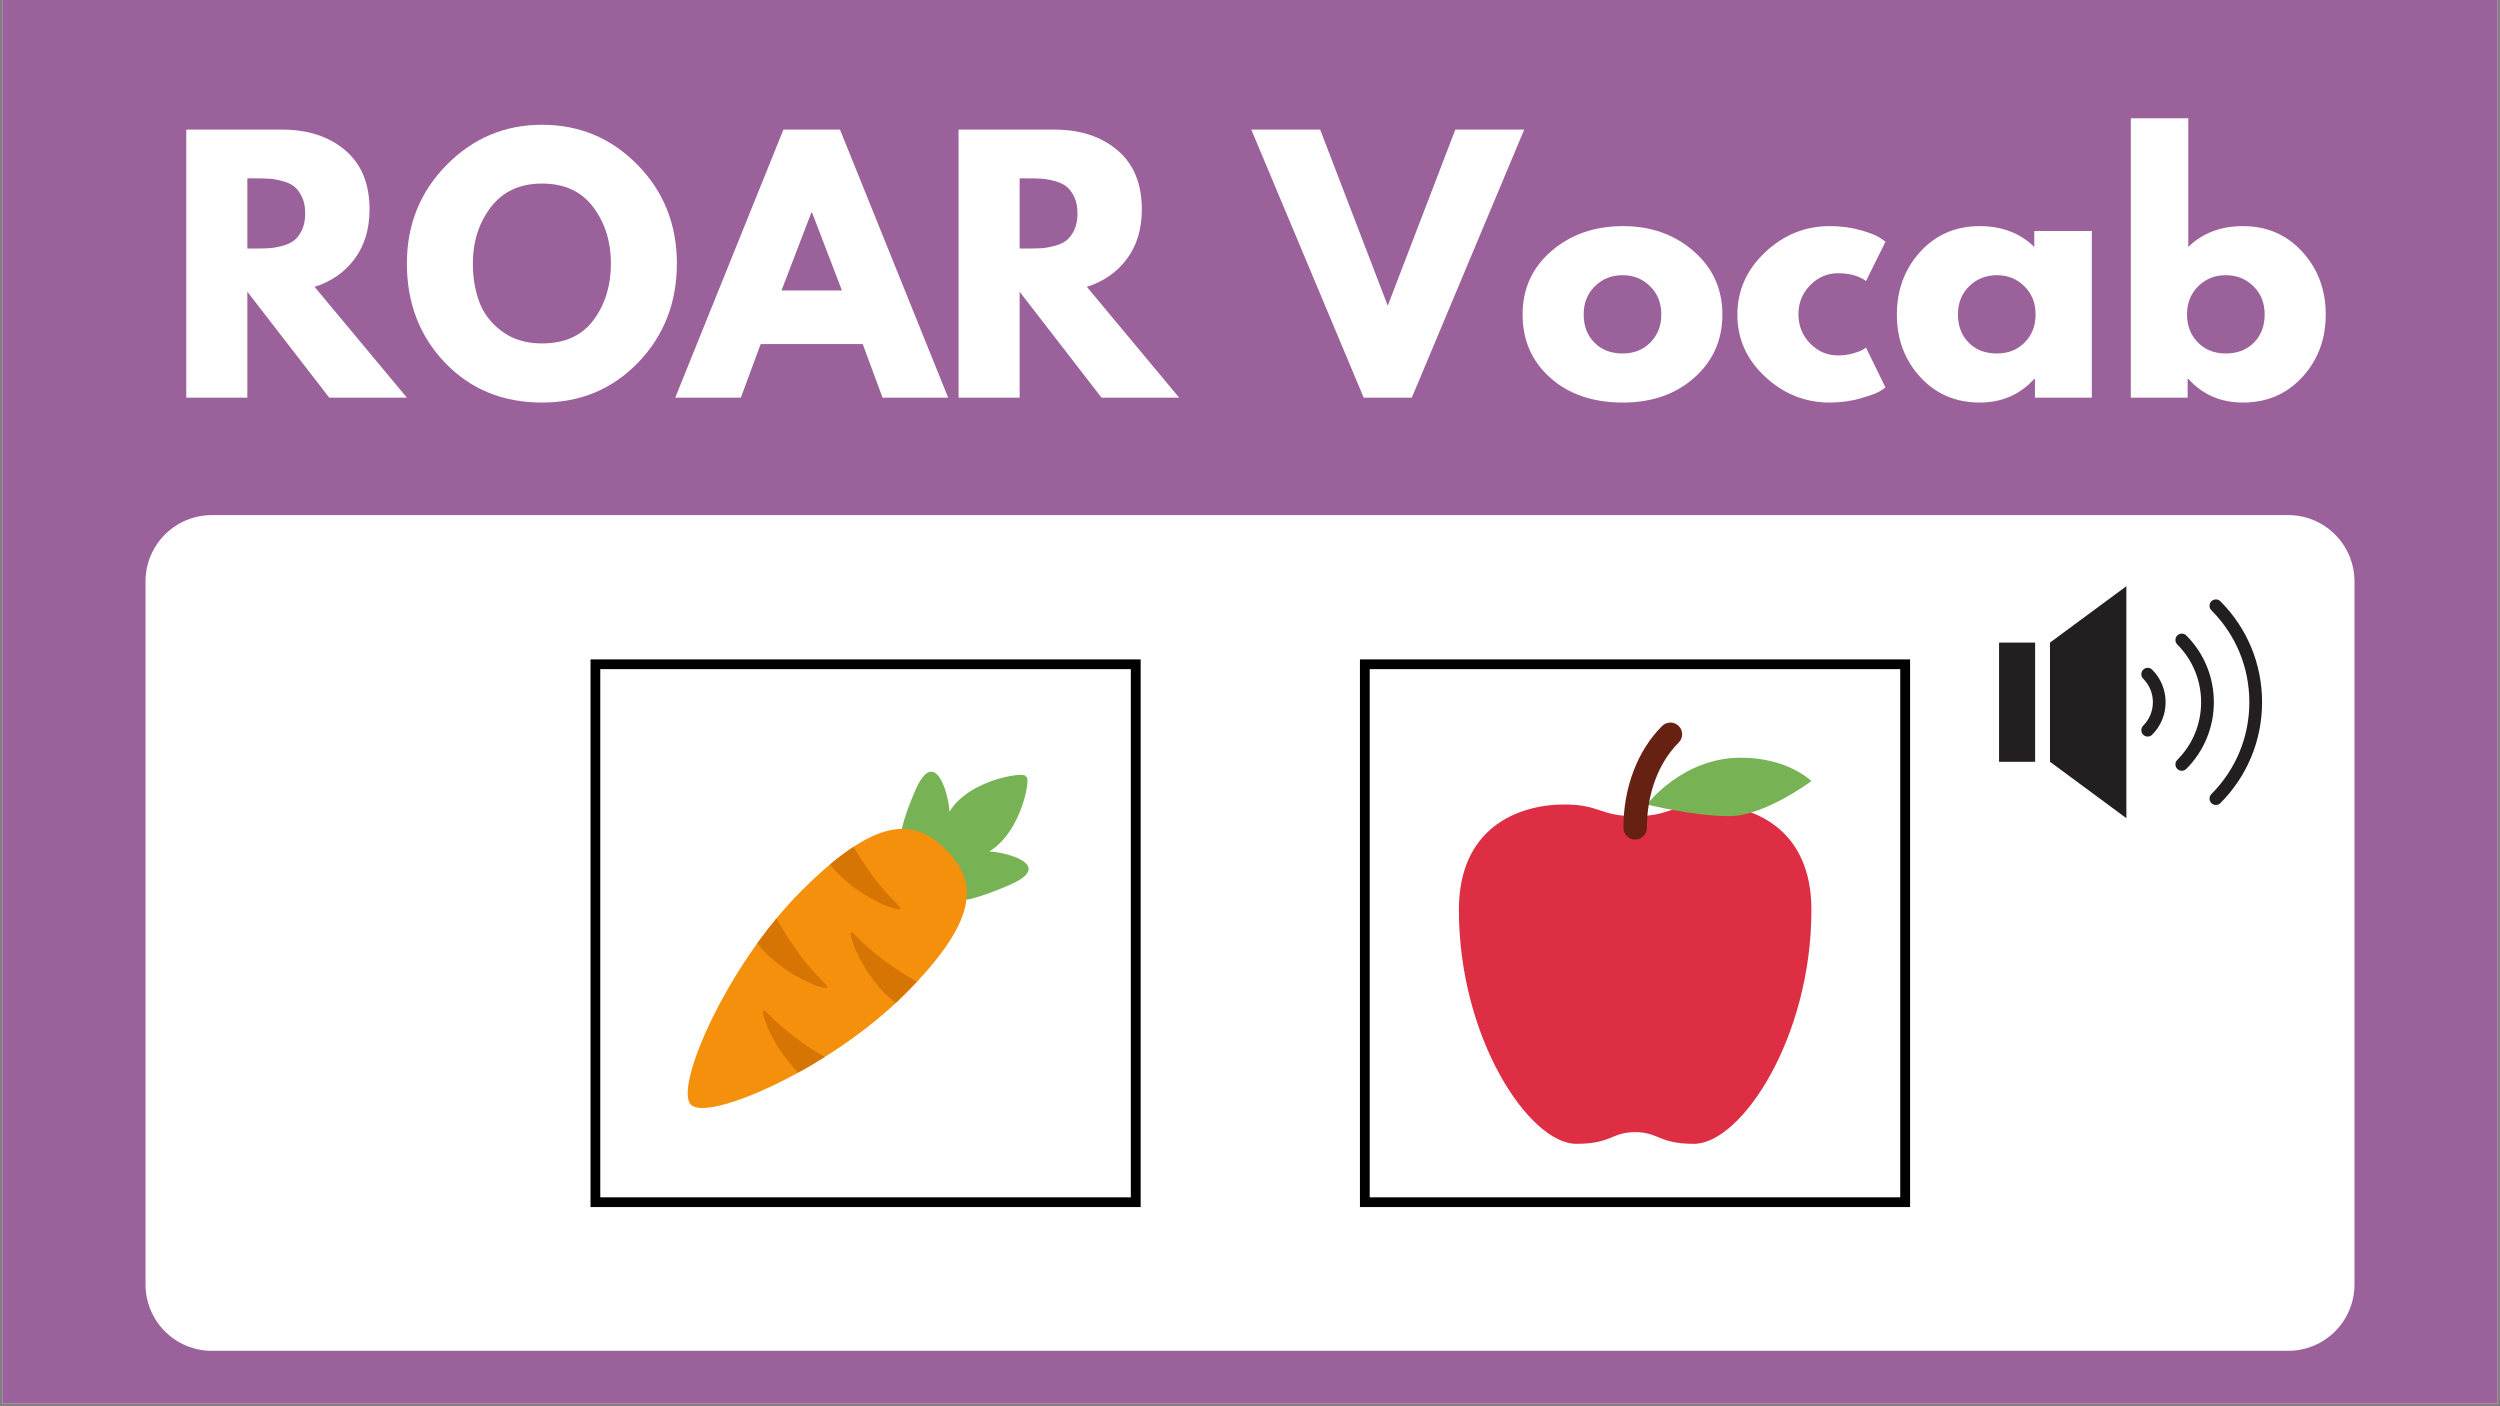 <svg xmlns="http://www.w3.org/2000/svg" xmlns:xlink="http://www.w3.org/1999/xlink" width="1280" zoomAndPan="magnify" viewBox="0 0 960 540" height="720" preserveAspectRatio="xMidYMid meet" version="1.0"><rect x="0" y="0" width="960" height="540" fill="#808080" stroke="none"/><defs><g/><clipPath id="39c7e168a9"><path d="M 0.887 0 L 959.113 0 L 959.113 539 L 0.887 539 Z M 0.887 0 " clip-rule="nonzero"/></clipPath><clipPath id="0984777e5a"><path d="M 55.883 197.797 L 904.117 197.797 L 904.117 518.715 L 55.883 518.715 Z M 55.883 197.797 " clip-rule="nonzero"/></clipPath><clipPath id="67c52080e8"><path d="M 81.336 197.797 L 878.664 197.797 C 885.414 197.797 891.887 200.48 896.66 205.254 C 901.434 210.027 904.117 216.5 904.117 223.25 L 904.117 493.262 C 904.117 500.016 901.434 506.488 896.66 511.262 C 891.887 516.035 885.414 518.715 878.664 518.715 L 81.336 518.715 C 74.586 518.715 68.109 516.035 63.34 511.262 C 58.566 506.488 55.883 500.016 55.883 493.262 L 55.883 223.25 C 55.883 216.5 58.566 210.027 63.34 205.254 C 68.109 200.48 74.586 197.797 81.336 197.797 " clip-rule="nonzero"/></clipPath><clipPath id="1c5efcc28f"><path d="M 226.762 253.203 L 438.016 253.203 L 438.016 463.516 L 226.762 463.516 Z M 226.762 253.203 " clip-rule="nonzero"/></clipPath><clipPath id="88c07e4196"><path d="M 522.219 253.203 L 733.473 253.203 L 733.473 463.516 L 522.219 463.516 Z M 522.219 253.203 " clip-rule="nonzero"/></clipPath><clipPath id="be4a123fa1"><path d="M 560 308 L 695.801 308 L 695.801 439.23 L 560 439.23 Z M 560 308 " clip-rule="nonzero"/></clipPath><clipPath id="7cf7650fd2"><path d="M 632 290 L 695.801 290 L 695.801 314 L 632 314 Z M 632 290 " clip-rule="nonzero"/></clipPath><clipPath id="f1dede3748"><path d="M 623 277.02 L 646 277.02 L 646 323 L 623 323 Z M 623 277.02 " clip-rule="nonzero"/></clipPath><clipPath id="b218d8c302"><path d="M 787 225.098 L 817 225.098 L 817 314.184 L 787 314.184 Z M 787 225.098 " clip-rule="nonzero"/></clipPath><clipPath id="310ea9ac1a"><path d="M 767.625 246 L 782 246 L 782 293 L 767.625 293 Z M 767.625 246 " clip-rule="nonzero"/></clipPath><clipPath id="721be31f3d"><path d="M 848 230 L 868.688 230 L 868.688 310 L 848 310 Z M 848 230 " clip-rule="nonzero"/></clipPath></defs><g clip-path="url(#39c7e168a9)"><path fill="#ffffff" d="M 0.887 0 L 959.113 0 L 959.113 539 L 0.887 539 Z M 0.887 0 " fill-opacity="1" fill-rule="nonzero"/><path fill="#9b619a" d="M 0.887 0 L 959.113 0 L 959.113 539 L 0.887 539 Z M 0.887 0 " fill-opacity="1" fill-rule="nonzero"/></g><g clip-path="url(#0984777e5a)"><g clip-path="url(#67c52080e8)"><path fill="#ffffff" d="M 55.883 197.797 L 904.117 197.797 L 904.117 518.715 L 55.883 518.715 Z M 55.883 197.797 " fill-opacity="1" fill-rule="nonzero"/></g></g><g clip-path="url(#1c5efcc28f)"><path stroke-linecap="butt" transform="matrix(0.944, 0, 0, 0.944, 226.763, 253.205)" fill="none" stroke-linejoin="miter" d="M -0.001 -0.002 L 223.75 -0.002 L 223.75 222.782 L -0.001 222.782 L -0.001 -0.002 " stroke="#000000" stroke-width="7.938" stroke-opacity="1" stroke-miterlimit="4"/></g><path fill="#77b255" d="M 379.852 326.984 C 393.082 319.039 396.352 295.836 393.703 298.484 C 396.352 295.836 372.527 298.484 364.586 311.723 C 364.586 306.43 359.293 285.25 351.355 303.781 C 343.41 322.312 346.055 324.957 346.055 330.254 C 346.055 335.547 356.648 335.547 356.648 335.547 C 356.648 335.547 356.18 345.668 361.477 345.668 C 366.77 345.668 368.953 347.852 387.48 339.91 C 406.012 331.965 385.145 326.984 379.852 326.984 Z M 379.852 326.984 " fill-opacity="1" fill-rule="nonzero"/><path fill="#f4900c" d="M 347.379 381.867 C 318.871 410.375 271.938 430.84 265.32 424.219 C 258.699 417.602 279.168 370.668 307.668 342.16 C 336.176 313.652 350.832 313.852 363.262 326.277 C 375.688 338.703 375.887 353.359 347.379 381.867 Z M 347.379 381.867 " fill-opacity="1" fill-rule="nonzero"/><path fill="#d67503" d="M 345.332 348.051 C 341.691 344.41 334.961 337.625 327.766 325.191 C 324.945 327.031 321.949 329.273 318.746 331.961 C 329.242 345.484 349.148 351.863 345.332 348.051 Z M 317.309 378.266 C 313.414 374.371 305.965 366.848 298.199 352.637 C 295.625 355.754 293.148 358.977 290.785 362.258 C 301.293 375.727 321.113 382.07 317.309 378.266 Z M 352.129 376.953 C 338.723 369.438 331.578 362.316 327.789 358.531 C 323.969 354.703 330.379 374.684 343.949 385.164 C 345.113 384.078 350.637 378.547 352.129 376.953 Z M 306.52 411.859 C 309.871 410.016 313.273 408.02 316.684 405.879 C 304.43 398.75 297.707 392.094 294.094 388.48 C 290.645 385.023 295.539 401.008 306.52 411.859 Z M 306.52 411.859 " fill-opacity="1" fill-rule="nonzero"/><g clip-path="url(#88c07e4196)"><path stroke-linecap="butt" transform="matrix(0.944, 0, 0, 0.944, 522.219, 253.205)" fill="none" stroke-linejoin="miter" d="M 0 -0.002 L 223.751 -0.002 L 223.751 222.782 L 0 222.782 L 0 -0.002 " stroke="#000000" stroke-width="7.938" stroke-opacity="1" stroke-miterlimit="4"/></g><g clip-path="url(#be4a123fa1)"><path fill="#dd2e44" d="M 654.973 308.922 C 641.434 308.922 641.434 313.414 627.898 313.414 C 614.359 313.414 614.359 308.922 600.824 308.922 C 582.773 308.922 560.211 317.91 560.211 349.363 C 560.211 398.789 587.285 439.23 605.336 439.23 C 618.871 439.23 618.871 434.738 627.898 434.738 C 636.922 434.738 636.922 439.23 650.461 439.23 C 668.512 439.23 695.586 398.789 695.586 349.363 C 695.586 317.902 673.023 308.922 654.973 308.922 Z M 654.973 308.922 " fill-opacity="1" fill-rule="nonzero"/></g><g clip-path="url(#7cf7650fd2)"><path fill="#77b255" d="M 632.41 308.922 C 632.41 308.922 645.949 290.949 668.512 290.949 C 686.559 290.949 695.586 299.934 695.586 299.934 C 695.586 299.934 677.535 313.414 663.996 313.414 C 650.461 313.414 632.41 308.922 632.41 308.922 Z M 632.41 308.922 " fill-opacity="1" fill-rule="nonzero"/></g><g clip-path="url(#f1dede3748)"><path fill="#662113" d="M 627.898 322.402 C 625.406 322.402 623.387 320.387 623.387 317.91 C 623.387 302.445 628.801 288.184 638.246 278.785 C 640.008 277.027 642.859 277.027 644.625 278.785 C 646.391 280.543 646.391 283.387 644.625 285.137 C 636.859 292.867 632.41 304.809 632.41 317.91 C 632.41 320.387 630.387 322.402 627.898 322.402 Z M 627.898 322.402 " fill-opacity="1" fill-rule="nonzero"/></g><g fill="#ffffff" fill-opacity="1"><g transform="translate(64.044, 152.705)"><g><path d="M 7.484 -102.938 L 44.297 -102.938 C 54.191 -102.938 62.258 -100.297 68.5 -95.016 C 74.738 -89.734 77.859 -82.18 77.859 -72.359 C 77.859 -64.797 75.961 -58.457 72.172 -53.344 C 68.391 -48.227 63.254 -44.629 56.766 -42.547 L 92.203 0 L 62.391 0 L 30.938 -40.672 L 30.938 0 L 7.484 0 Z M 30.938 -57.266 L 33.688 -57.266 C 35.852 -57.266 37.68 -57.305 39.172 -57.391 C 40.672 -57.473 42.375 -57.766 44.281 -58.266 C 46.195 -58.766 47.738 -59.473 48.906 -60.391 C 50.07 -61.305 51.07 -62.633 51.906 -64.375 C 52.738 -66.125 53.156 -68.242 53.156 -70.734 C 53.156 -73.234 52.738 -75.352 51.906 -77.094 C 51.07 -78.844 50.07 -80.176 48.906 -81.094 C 47.738 -82.008 46.195 -82.719 44.281 -83.219 C 42.375 -83.719 40.672 -84.008 39.172 -84.094 C 37.68 -84.176 35.852 -84.219 33.688 -84.219 L 30.938 -84.219 Z M 30.938 -57.266 "/></g></g></g><g fill="#ffffff" fill-opacity="1"><g transform="translate(153.373, 152.705)"><g><path d="M 2.875 -51.531 C 2.875 -66.414 7.945 -79.016 18.094 -89.328 C 28.238 -99.641 40.461 -104.797 54.766 -104.797 C 69.16 -104.797 81.391 -99.66 91.453 -89.391 C 101.516 -79.117 106.547 -66.5 106.547 -51.531 C 106.547 -36.477 101.598 -23.812 91.703 -13.531 C 81.805 -3.258 69.492 1.875 54.766 1.875 C 39.711 1.875 27.301 -3.219 17.531 -13.406 C 7.758 -23.602 2.875 -36.312 2.875 -51.531 Z M 28.203 -51.531 C 28.203 -46.125 29.031 -41.191 30.688 -36.734 C 32.352 -32.285 35.266 -28.52 39.422 -25.438 C 43.586 -22.363 48.703 -20.828 54.766 -20.828 C 63.504 -20.828 70.098 -23.82 74.547 -29.812 C 78.992 -35.801 81.219 -43.039 81.219 -51.531 C 81.219 -59.926 78.953 -67.141 74.422 -73.172 C 69.891 -79.203 63.336 -82.219 54.766 -82.219 C 46.285 -82.219 39.738 -79.203 35.125 -73.172 C 30.508 -67.141 28.203 -59.926 28.203 -51.531 Z M 28.203 -51.531 "/></g></g></g><g fill="#ffffff" fill-opacity="1"><g transform="translate(262.788, 152.705)"><g><path d="M 59.766 -102.938 L 101.312 0 L 76.109 0 L 68.5 -20.594 L 29.312 -20.594 L 21.703 0 L -3.5 0 L 38.047 -102.938 Z M 60.516 -41.172 L 49.031 -71.109 L 48.781 -71.109 L 37.312 -41.172 Z M 60.516 -41.172 "/></g></g></g><g fill="#ffffff" fill-opacity="1"><g transform="translate(360.601, 152.705)"><g><path d="M 7.484 -102.938 L 44.297 -102.938 C 54.191 -102.938 62.258 -100.297 68.5 -95.016 C 74.738 -89.734 77.859 -82.18 77.859 -72.359 C 77.859 -64.797 75.961 -58.457 72.172 -53.344 C 68.391 -48.227 63.254 -44.629 56.766 -42.547 L 92.203 0 L 62.391 0 L 30.938 -40.672 L 30.938 0 L 7.484 0 Z M 30.938 -57.266 L 33.688 -57.266 C 35.852 -57.266 37.68 -57.305 39.172 -57.391 C 40.672 -57.473 42.375 -57.766 44.281 -58.266 C 46.195 -58.766 47.738 -59.473 48.906 -60.391 C 50.07 -61.305 51.07 -62.633 51.906 -64.375 C 52.738 -66.125 53.156 -68.242 53.156 -70.734 C 53.156 -73.234 52.738 -75.352 51.906 -77.094 C 51.07 -78.844 50.07 -80.176 48.906 -81.094 C 47.738 -82.008 46.195 -82.719 44.281 -83.219 C 42.375 -83.719 40.672 -84.008 39.172 -84.094 C 37.68 -84.176 35.852 -84.219 33.688 -84.219 L 30.938 -84.219 Z M 30.938 -57.266 "/></g></g></g><g fill="#ffffff" fill-opacity="1"><g transform="translate(449.93, 152.705)"><g/></g></g><g fill="#ffffff" fill-opacity="1"><g transform="translate(483.99, 152.705)"><g><path d="M 39.672 0 L -3.5 -102.938 L 22.953 -102.938 L 48.906 -35.312 L 74.859 -102.938 L 101.312 -102.938 L 58.141 0 Z M 39.672 0 "/></g></g></g><g fill="#ffffff" fill-opacity="1"><g transform="translate(581.803, 152.705)"><g><path d="M 13.531 -7.609 C 6.426 -13.93 2.875 -22.039 2.875 -31.938 C 2.875 -41.832 6.57 -49.961 13.969 -56.328 C 21.375 -62.691 30.523 -65.875 41.422 -65.875 C 52.148 -65.875 61.191 -62.672 68.547 -56.266 C 75.91 -49.859 79.594 -41.75 79.594 -31.938 C 79.594 -22.125 75.992 -14.035 68.797 -7.672 C 61.609 -1.305 52.484 1.875 41.422 1.875 C 29.941 1.875 20.645 -1.285 13.531 -7.609 Z M 30.625 -42.781 C 27.758 -39.957 26.328 -36.344 26.328 -31.938 C 26.328 -27.531 27.695 -23.93 30.438 -21.141 C 33.188 -18.359 36.805 -16.969 41.297 -16.969 C 45.617 -16.969 49.172 -18.379 51.953 -21.203 C 54.742 -24.035 56.141 -27.613 56.141 -31.938 C 56.141 -36.344 54.703 -39.957 51.828 -42.781 C 48.961 -45.613 45.453 -47.031 41.297 -47.031 C 37.055 -47.031 33.5 -45.613 30.625 -42.781 Z M 30.625 -42.781 "/></g></g></g><g fill="#ffffff" fill-opacity="1"><g transform="translate(664.27, 152.705)"><g><path d="M 41.547 -47.781 C 37.391 -47.781 33.812 -46.238 30.812 -43.156 C 27.82 -40.082 26.328 -36.383 26.328 -32.062 C 26.328 -27.656 27.82 -23.91 30.812 -20.828 C 33.812 -17.754 37.391 -16.219 41.547 -16.219 C 43.547 -16.219 45.438 -16.469 47.219 -16.969 C 49.008 -17.469 50.32 -17.969 51.156 -18.469 L 52.281 -19.219 L 59.766 -3.875 C 59.18 -3.457 58.367 -2.938 57.328 -2.312 C 56.285 -1.688 53.914 -0.832 50.219 0.25 C 46.52 1.332 42.547 1.875 38.297 1.875 C 28.898 1.875 20.645 -1.43 13.531 -8.047 C 6.426 -14.66 2.875 -22.582 2.875 -31.812 C 2.875 -41.125 6.426 -49.129 13.531 -55.828 C 20.645 -62.523 28.898 -65.875 38.297 -65.875 C 42.547 -65.875 46.457 -65.375 50.031 -64.375 C 53.602 -63.375 56.141 -62.379 57.641 -61.391 L 59.766 -59.891 L 52.281 -44.797 C 49.531 -46.785 45.953 -47.781 41.547 -47.781 Z M 41.547 -47.781 "/></g></g></g><g fill="#ffffff" fill-opacity="1"><g transform="translate(725.528, 152.705)"><g><path d="M 11.844 -7.922 C 5.863 -14.453 2.875 -22.457 2.875 -31.938 C 2.875 -41.414 5.863 -49.441 11.844 -56.016 C 17.832 -62.586 25.445 -65.875 34.688 -65.875 C 43.164 -65.875 50.148 -63.211 55.641 -57.891 L 55.641 -64 L 77.734 -64 L 77.734 0 L 55.891 0 L 55.891 -7.234 L 55.641 -7.234 C 50.148 -1.16 43.164 1.875 34.688 1.875 C 25.445 1.875 17.832 -1.391 11.844 -7.922 Z M 30.625 -42.781 C 27.758 -39.957 26.328 -36.344 26.328 -31.938 C 26.328 -27.531 27.695 -23.93 30.438 -21.141 C 33.188 -18.359 36.805 -16.969 41.297 -16.969 C 45.617 -16.969 49.172 -18.379 51.953 -21.203 C 54.742 -24.035 56.141 -27.613 56.141 -31.938 C 56.141 -36.344 54.703 -39.957 51.828 -42.781 C 48.961 -45.613 45.453 -47.031 41.297 -47.031 C 37.055 -47.031 33.5 -45.613 30.625 -42.781 Z M 30.625 -42.781 "/></g></g></g><g fill="#ffffff" fill-opacity="1"><g transform="translate(810.739, 152.705)"><g><path d="M 73.359 -56.016 C 79.348 -49.441 82.344 -41.414 82.344 -31.938 C 82.344 -22.457 79.348 -14.453 73.359 -7.922 C 67.367 -1.391 59.758 1.875 50.531 1.875 C 42.039 1.875 35.051 -1.16 29.562 -7.234 L 29.312 -7.234 L 29.312 0 L 7.484 0 L 7.484 -107.297 L 29.562 -107.297 L 29.562 -57.891 C 35.051 -63.211 42.039 -65.875 50.531 -65.875 C 59.758 -65.875 67.367 -62.586 73.359 -56.016 Z M 54.766 -21.141 C 57.516 -23.93 58.891 -27.531 58.891 -31.938 C 58.891 -36.344 57.453 -39.957 54.578 -42.781 C 51.711 -45.613 48.16 -47.031 43.922 -47.031 C 39.754 -47.031 36.238 -45.613 33.375 -42.781 C 30.508 -39.957 29.078 -36.344 29.078 -31.938 C 29.078 -27.613 30.469 -24.035 33.25 -21.203 C 36.039 -18.379 39.598 -16.969 43.922 -16.969 C 48.41 -16.969 52.023 -18.359 54.766 -21.141 Z M 54.766 -21.141 "/></g></g></g><g clip-path="url(#b218d8c302)"><path fill="#231f20" d="M 787.195 292.523 L 816.527 314.184 L 816.527 225.098 L 787.195 246.754 Z M 787.195 292.523 " fill-opacity="1" fill-rule="nonzero"/></g><g clip-path="url(#310ea9ac1a)"><path fill="#231f20" d="M 767.637 246.754 L 781.488 246.754 L 781.488 292.523 L 767.637 292.523 Z M 767.637 246.754 " fill-opacity="1" fill-rule="nonzero"/></g><path fill="#231f20" d="M 822.984 257.16 C 822.027 258.117 822.027 259.668 822.984 260.625 C 825.383 263.035 826.707 266.234 826.707 269.641 C 826.707 273.043 825.383 276.246 822.984 278.656 C 822.027 279.613 822.027 281.164 822.984 282.121 C 823.461 282.602 824.086 282.84 824.711 282.84 C 825.336 282.84 825.961 282.602 826.441 282.121 C 829.766 278.785 831.594 274.355 831.594 269.641 C 831.594 264.926 829.766 260.492 826.441 257.16 C 825.484 256.203 823.938 256.199 822.984 257.16 Z M 822.984 257.16 " fill-opacity="1" fill-rule="nonzero"/><path fill="#231f20" d="M 839.543 244.02 C 838.586 243.062 837.039 243.062 836.086 244.02 C 835.129 244.977 835.129 246.527 836.082 247.484 C 841.98 253.41 845.227 261.277 845.227 269.641 C 845.227 278.004 841.98 285.871 836.082 291.793 C 835.129 292.75 835.129 294.301 836.086 295.258 C 836.562 295.738 837.188 295.977 837.812 295.977 C 838.438 295.977 839.062 295.738 839.543 295.258 C 846.359 288.41 850.117 279.312 850.117 269.641 C 850.117 259.969 846.359 250.867 839.543 244.02 Z M 839.543 244.02 " fill-opacity="1" fill-rule="nonzero"/><g clip-path="url(#721be31f3d)"><path fill="#231f20" d="M 852.633 230.887 C 851.676 229.93 850.129 229.93 849.176 230.887 C 848.219 231.844 848.219 233.395 849.176 234.352 C 858.57 243.777 863.746 256.309 863.746 269.641 C 863.746 282.969 858.57 295.5 849.172 304.926 C 848.219 305.887 848.219 307.438 849.172 308.395 C 849.652 308.875 850.277 309.113 850.902 309.113 C 851.527 309.113 852.152 308.875 852.629 308.395 C 862.953 298.039 868.637 284.277 868.637 269.641 C 868.637 255 862.953 241.238 852.633 230.887 Z M 852.633 230.887 " fill-opacity="1" fill-rule="nonzero"/></g></svg>